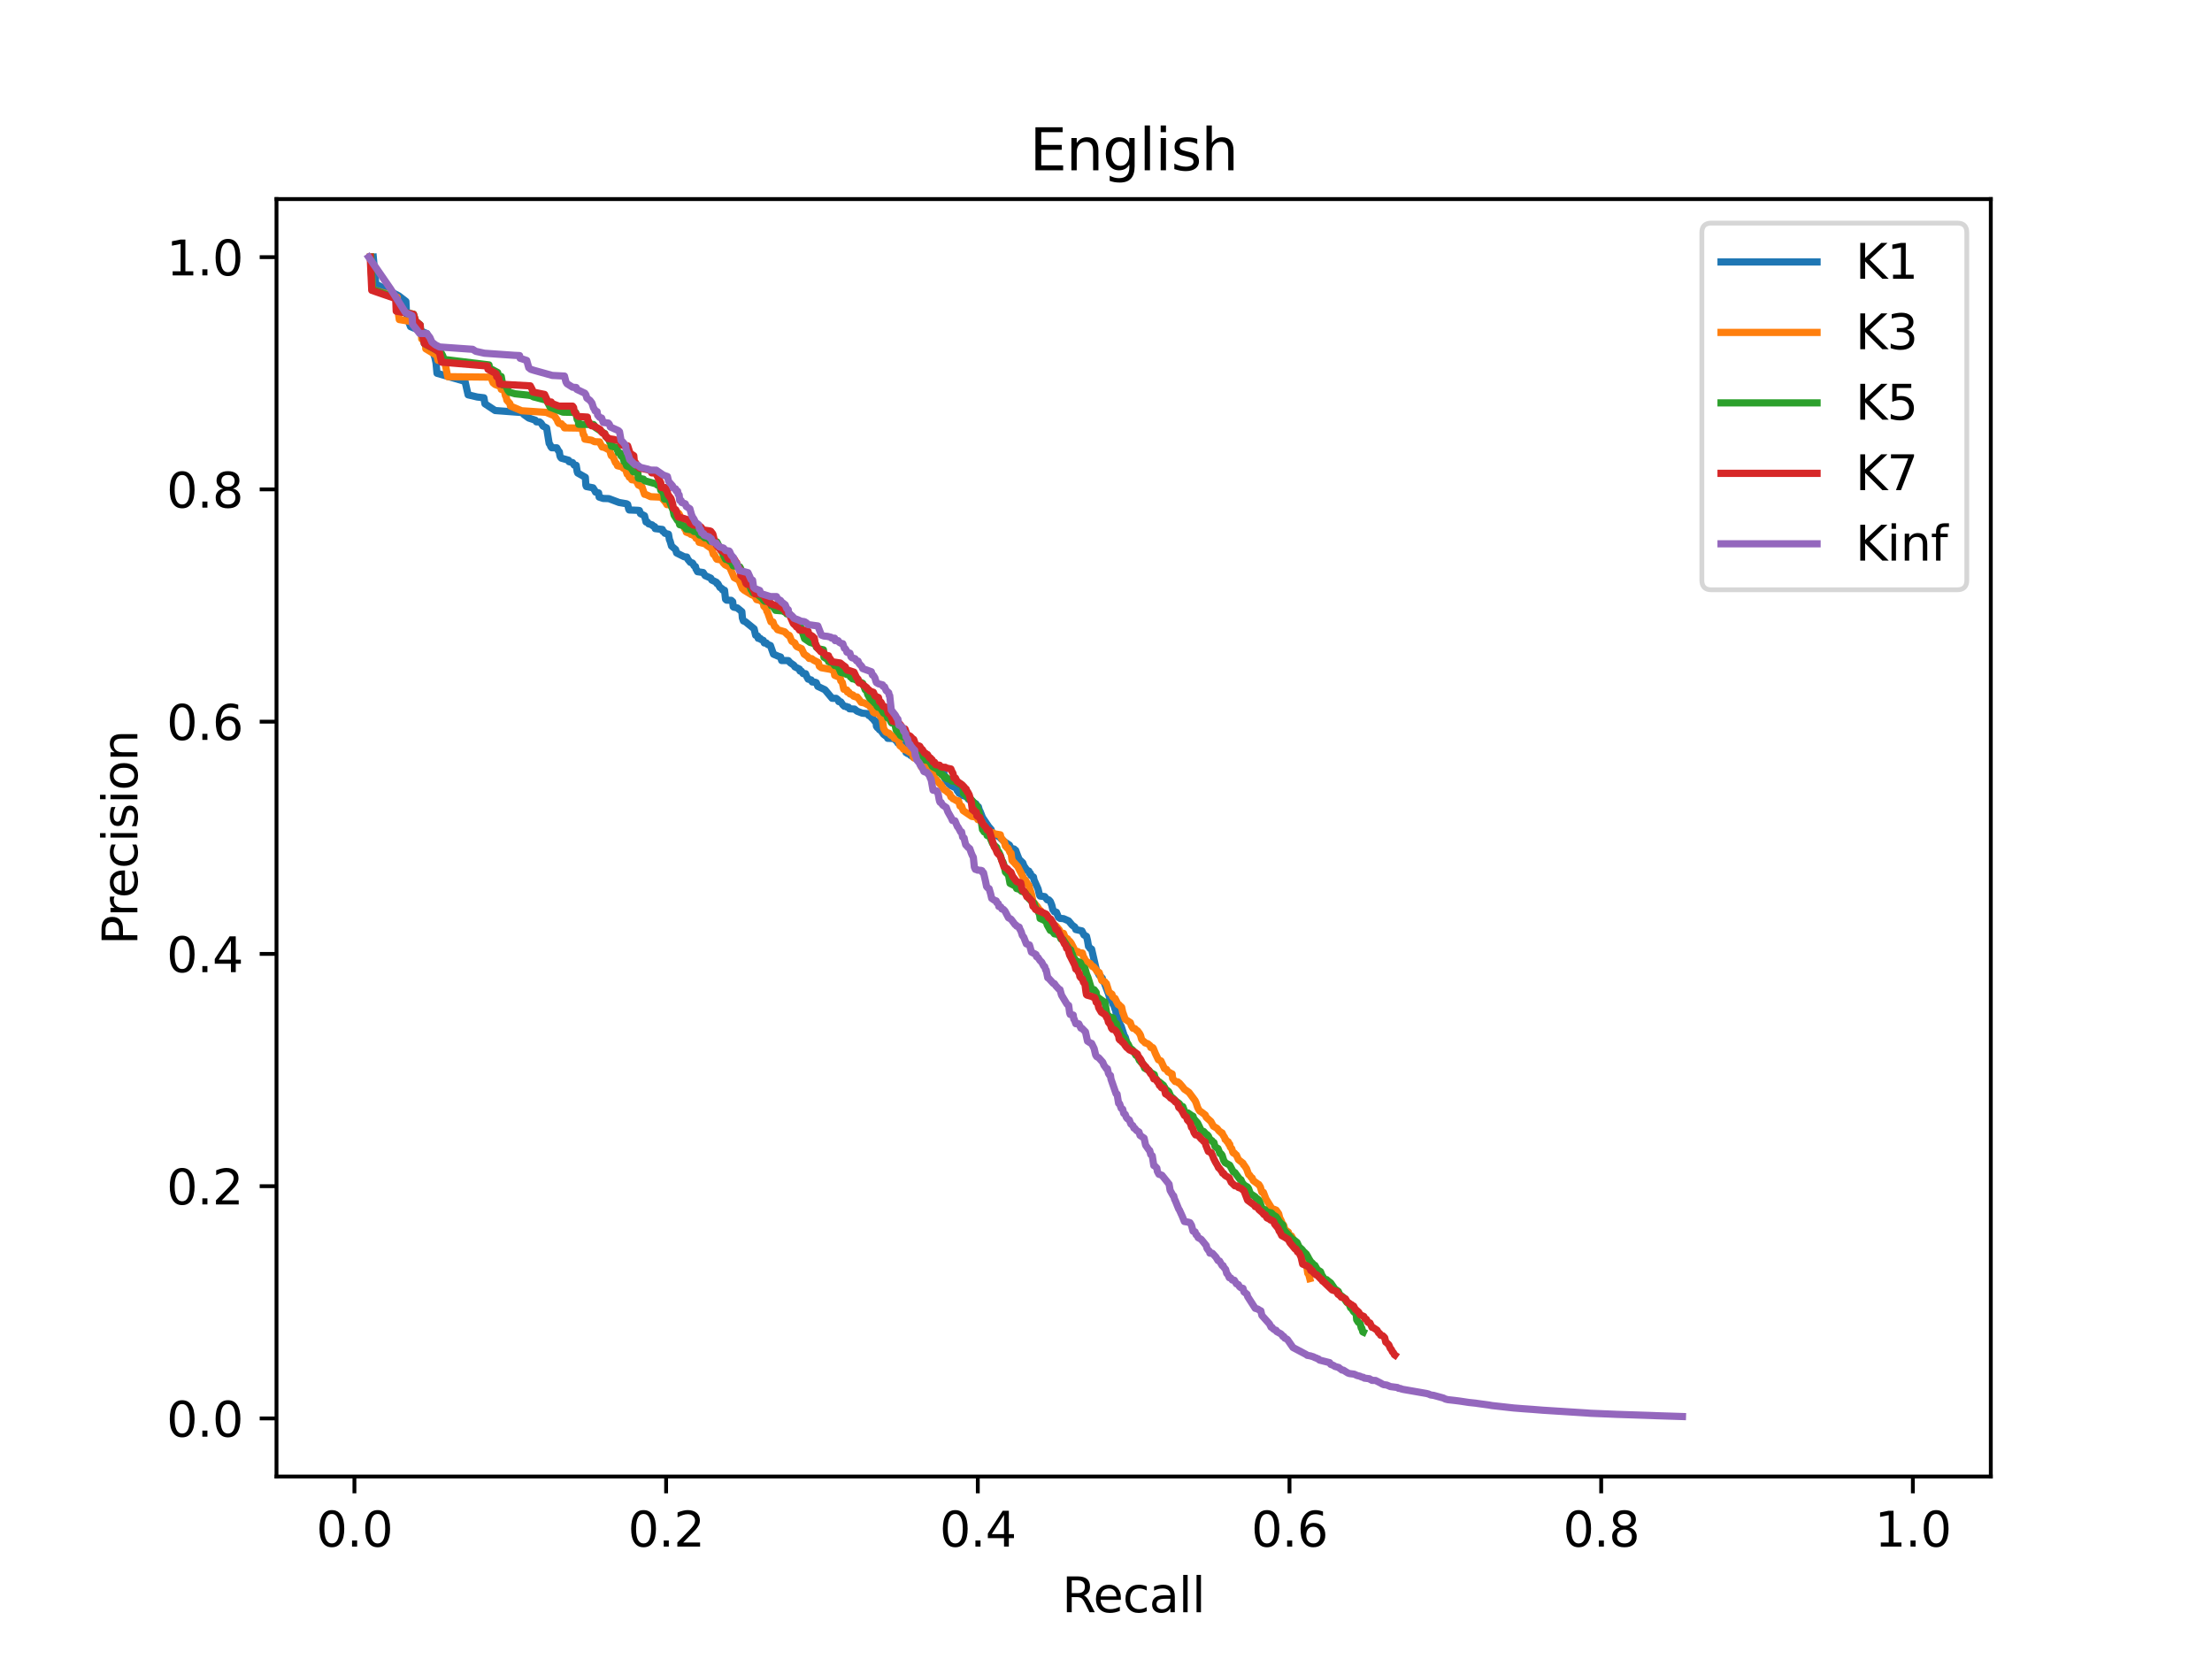 <?xml version="1.0" encoding="utf-8" standalone="no"?>
<!DOCTYPE svg PUBLIC "-//W3C//DTD SVG 1.1//EN"
  "http://www.w3.org/Graphics/SVG/1.1/DTD/svg11.dtd">
<svg xmlns:xlink="http://www.w3.org/1999/xlink" width="460.8pt" height="345.6pt" viewBox="0 0 460.8 345.6" xmlns="http://www.w3.org/2000/svg" version="1.1">
 <defs>
  <style type="text/css">*{stroke-linejoin: round; stroke-linecap: butt}</style>
 </defs>
 <g id="figure_1">
  <g id="patch_1">
   <path d="M 0 345.6 
L 460.8 345.6 
L 460.8 0 
L 0 0 
z
" style="fill: #ffffff"/>
  </g>
  <g id="axes_1">
   <g id="patch_2">
    <path d="M 57.6 307.584 
L 414.72 307.584 
L 414.72 41.472 
L 57.6 41.472 
z
" style="fill: #ffffff"/>
   </g>
   <g id="matplotlib.axis_1">
    <g id="xtick_1">
     <g id="line2d_1">
      <defs>
       <path id="md235a8afda" d="M 0 0 
L 0 3.5 
" style="stroke: #000000; stroke-width: 0.8"/>
      </defs>
      <g>
       <use xlink:href="#md235a8afda" x="73.833" y="307.584" style="stroke: #000000; stroke-width: 0.8"/>
      </g>
     </g>
     <g id="text_1">
      <!-- 0.0 -->
      <g transform="translate(65.881 322.182)scale(0.1 -0.1)">
       <defs>
        <path id="DejaVuSans-30" d="M 2034 4250 
Q 1547 4250 1301 3770 
Q 1056 3291 1056 2328 
Q 1056 1369 1301 889 
Q 1547 409 2034 409 
Q 2525 409 2770 889 
Q 3016 1369 3016 2328 
Q 3016 3291 2770 3770 
Q 2525 4250 2034 4250 
z
M 2034 4750 
Q 2819 4750 3233 4129 
Q 3647 3509 3647 2328 
Q 3647 1150 3233 529 
Q 2819 -91 2034 -91 
Q 1250 -91 836 529 
Q 422 1150 422 2328 
Q 422 3509 836 4129 
Q 1250 4750 2034 4750 
z
" transform="scale(0.016)"/>
        <path id="DejaVuSans-2e" d="M 684 794 
L 1344 794 
L 1344 0 
L 684 0 
L 684 794 
z
" transform="scale(0.016)"/>
       </defs>
       <use xlink:href="#DejaVuSans-30"/>
       <use xlink:href="#DejaVuSans-2e" x="63.623"/>
       <use xlink:href="#DejaVuSans-30" x="95.41"/>
      </g>
     </g>
    </g>
    <g id="xtick_2">
     <g id="line2d_2">
      <g>
       <use xlink:href="#md235a8afda" x="138.764" y="307.584" style="stroke: #000000; stroke-width: 0.8"/>
      </g>
     </g>
     <g id="text_2">
      <!-- 0.2 -->
      <g transform="translate(130.812 322.182)scale(0.1 -0.1)">
       <defs>
        <path id="DejaVuSans-32" d="M 1228 531 
L 3431 531 
L 3431 0 
L 469 0 
L 469 531 
Q 828 903 1448 1529 
Q 2069 2156 2228 2338 
Q 2531 2678 2651 2914 
Q 2772 3150 2772 3378 
Q 2772 3750 2511 3984 
Q 2250 4219 1831 4219 
Q 1534 4219 1204 4116 
Q 875 4013 500 3803 
L 500 4441 
Q 881 4594 1212 4672 
Q 1544 4750 1819 4750 
Q 2544 4750 2975 4387 
Q 3406 4025 3406 3419 
Q 3406 3131 3298 2873 
Q 3191 2616 2906 2266 
Q 2828 2175 2409 1742 
Q 1991 1309 1228 531 
z
" transform="scale(0.016)"/>
       </defs>
       <use xlink:href="#DejaVuSans-30"/>
       <use xlink:href="#DejaVuSans-2e" x="63.623"/>
       <use xlink:href="#DejaVuSans-32" x="95.41"/>
      </g>
     </g>
    </g>
    <g id="xtick_3">
     <g id="line2d_3">
      <g>
       <use xlink:href="#md235a8afda" x="203.695" y="307.584" style="stroke: #000000; stroke-width: 0.8"/>
      </g>
     </g>
     <g id="text_3">
      <!-- 0.4 -->
      <g transform="translate(195.743 322.182)scale(0.1 -0.1)">
       <defs>
        <path id="DejaVuSans-34" d="M 2419 4116 
L 825 1625 
L 2419 1625 
L 2419 4116 
z
M 2253 4666 
L 3047 4666 
L 3047 1625 
L 3713 1625 
L 3713 1100 
L 3047 1100 
L 3047 0 
L 2419 0 
L 2419 1100 
L 313 1100 
L 313 1709 
L 2253 4666 
z
" transform="scale(0.016)"/>
       </defs>
       <use xlink:href="#DejaVuSans-30"/>
       <use xlink:href="#DejaVuSans-2e" x="63.623"/>
       <use xlink:href="#DejaVuSans-34" x="95.41"/>
      </g>
     </g>
    </g>
    <g id="xtick_4">
     <g id="line2d_4">
      <g>
       <use xlink:href="#md235a8afda" x="268.625" y="307.584" style="stroke: #000000; stroke-width: 0.8"/>
      </g>
     </g>
     <g id="text_4">
      <!-- 0.6 -->
      <g transform="translate(260.674 322.182)scale(0.1 -0.1)">
       <defs>
        <path id="DejaVuSans-36" d="M 2113 2584 
Q 1688 2584 1439 2293 
Q 1191 2003 1191 1497 
Q 1191 994 1439 701 
Q 1688 409 2113 409 
Q 2538 409 2786 701 
Q 3034 994 3034 1497 
Q 3034 2003 2786 2293 
Q 2538 2584 2113 2584 
z
M 3366 4563 
L 3366 3988 
Q 3128 4100 2886 4159 
Q 2644 4219 2406 4219 
Q 1781 4219 1451 3797 
Q 1122 3375 1075 2522 
Q 1259 2794 1537 2939 
Q 1816 3084 2150 3084 
Q 2853 3084 3261 2657 
Q 3669 2231 3669 1497 
Q 3669 778 3244 343 
Q 2819 -91 2113 -91 
Q 1303 -91 875 529 
Q 447 1150 447 2328 
Q 447 3434 972 4092 
Q 1497 4750 2381 4750 
Q 2619 4750 2861 4703 
Q 3103 4656 3366 4563 
z
" transform="scale(0.016)"/>
       </defs>
       <use xlink:href="#DejaVuSans-30"/>
       <use xlink:href="#DejaVuSans-2e" x="63.623"/>
       <use xlink:href="#DejaVuSans-36" x="95.41"/>
      </g>
     </g>
    </g>
    <g id="xtick_5">
     <g id="line2d_5">
      <g>
       <use xlink:href="#md235a8afda" x="333.556" y="307.584" style="stroke: #000000; stroke-width: 0.8"/>
      </g>
     </g>
     <g id="text_5">
      <!-- 0.8 -->
      <g transform="translate(325.605 322.182)scale(0.1 -0.1)">
       <defs>
        <path id="DejaVuSans-38" d="M 2034 2216 
Q 1584 2216 1326 1975 
Q 1069 1734 1069 1313 
Q 1069 891 1326 650 
Q 1584 409 2034 409 
Q 2484 409 2743 651 
Q 3003 894 3003 1313 
Q 3003 1734 2745 1975 
Q 2488 2216 2034 2216 
z
M 1403 2484 
Q 997 2584 770 2862 
Q 544 3141 544 3541 
Q 544 4100 942 4425 
Q 1341 4750 2034 4750 
Q 2731 4750 3128 4425 
Q 3525 4100 3525 3541 
Q 3525 3141 3298 2862 
Q 3072 2584 2669 2484 
Q 3125 2378 3379 2068 
Q 3634 1759 3634 1313 
Q 3634 634 3220 271 
Q 2806 -91 2034 -91 
Q 1263 -91 848 271 
Q 434 634 434 1313 
Q 434 1759 690 2068 
Q 947 2378 1403 2484 
z
M 1172 3481 
Q 1172 3119 1398 2916 
Q 1625 2713 2034 2713 
Q 2441 2713 2670 2916 
Q 2900 3119 2900 3481 
Q 2900 3844 2670 4047 
Q 2441 4250 2034 4250 
Q 1625 4250 1398 4047 
Q 1172 3844 1172 3481 
z
" transform="scale(0.016)"/>
       </defs>
       <use xlink:href="#DejaVuSans-30"/>
       <use xlink:href="#DejaVuSans-2e" x="63.623"/>
       <use xlink:href="#DejaVuSans-38" x="95.41"/>
      </g>
     </g>
    </g>
    <g id="xtick_6">
     <g id="line2d_6">
      <g>
       <use xlink:href="#md235a8afda" x="398.487" y="307.584" style="stroke: #000000; stroke-width: 0.8"/>
      </g>
     </g>
     <g id="text_6">
      <!-- 1.0 -->
      <g transform="translate(390.536 322.182)scale(0.1 -0.1)">
       <defs>
        <path id="DejaVuSans-31" d="M 794 531 
L 1825 531 
L 1825 4091 
L 703 3866 
L 703 4441 
L 1819 4666 
L 2450 4666 
L 2450 531 
L 3481 531 
L 3481 0 
L 794 0 
L 794 531 
z
" transform="scale(0.016)"/>
       </defs>
       <use xlink:href="#DejaVuSans-31"/>
       <use xlink:href="#DejaVuSans-2e" x="63.623"/>
       <use xlink:href="#DejaVuSans-30" x="95.41"/>
      </g>
     </g>
    </g>
    <g id="text_7">
     <!-- Recall -->
     <g transform="translate(221.243 335.861)scale(0.1 -0.1)">
      <defs>
       <path id="DejaVuSans-52" d="M 2841 2188 
Q 3044 2119 3236 1894 
Q 3428 1669 3622 1275 
L 4263 0 
L 3584 0 
L 2988 1197 
Q 2756 1666 2539 1819 
Q 2322 1972 1947 1972 
L 1259 1972 
L 1259 0 
L 628 0 
L 628 4666 
L 2053 4666 
Q 2853 4666 3247 4331 
Q 3641 3997 3641 3322 
Q 3641 2881 3436 2590 
Q 3231 2300 2841 2188 
z
M 1259 4147 
L 1259 2491 
L 2053 2491 
Q 2509 2491 2742 2702 
Q 2975 2913 2975 3322 
Q 2975 3731 2742 3939 
Q 2509 4147 2053 4147 
L 1259 4147 
z
" transform="scale(0.016)"/>
       <path id="DejaVuSans-65" d="M 3597 1894 
L 3597 1613 
L 953 1613 
Q 991 1019 1311 708 
Q 1631 397 2203 397 
Q 2534 397 2845 478 
Q 3156 559 3463 722 
L 3463 178 
Q 3153 47 2828 -22 
Q 2503 -91 2169 -91 
Q 1331 -91 842 396 
Q 353 884 353 1716 
Q 353 2575 817 3079 
Q 1281 3584 2069 3584 
Q 2775 3584 3186 3129 
Q 3597 2675 3597 1894 
z
M 3022 2063 
Q 3016 2534 2758 2815 
Q 2500 3097 2075 3097 
Q 1594 3097 1305 2825 
Q 1016 2553 972 2059 
L 3022 2063 
z
" transform="scale(0.016)"/>
       <path id="DejaVuSans-63" d="M 3122 3366 
L 3122 2828 
Q 2878 2963 2633 3030 
Q 2388 3097 2138 3097 
Q 1578 3097 1268 2742 
Q 959 2388 959 1747 
Q 959 1106 1268 751 
Q 1578 397 2138 397 
Q 2388 397 2633 464 
Q 2878 531 3122 666 
L 3122 134 
Q 2881 22 2623 -34 
Q 2366 -91 2075 -91 
Q 1284 -91 818 406 
Q 353 903 353 1747 
Q 353 2603 823 3093 
Q 1294 3584 2113 3584 
Q 2378 3584 2631 3529 
Q 2884 3475 3122 3366 
z
" transform="scale(0.016)"/>
       <path id="DejaVuSans-61" d="M 2194 1759 
Q 1497 1759 1228 1600 
Q 959 1441 959 1056 
Q 959 750 1161 570 
Q 1363 391 1709 391 
Q 2188 391 2477 730 
Q 2766 1069 2766 1631 
L 2766 1759 
L 2194 1759 
z
M 3341 1997 
L 3341 0 
L 2766 0 
L 2766 531 
Q 2569 213 2275 61 
Q 1981 -91 1556 -91 
Q 1019 -91 701 211 
Q 384 513 384 1019 
Q 384 1609 779 1909 
Q 1175 2209 1959 2209 
L 2766 2209 
L 2766 2266 
Q 2766 2663 2505 2880 
Q 2244 3097 1772 3097 
Q 1472 3097 1187 3025 
Q 903 2953 641 2809 
L 641 3341 
Q 956 3463 1253 3523 
Q 1550 3584 1831 3584 
Q 2591 3584 2966 3190 
Q 3341 2797 3341 1997 
z
" transform="scale(0.016)"/>
       <path id="DejaVuSans-6c" d="M 603 4863 
L 1178 4863 
L 1178 0 
L 603 0 
L 603 4863 
z
" transform="scale(0.016)"/>
      </defs>
      <use xlink:href="#DejaVuSans-52"/>
      <use xlink:href="#DejaVuSans-65" x="64.982"/>
      <use xlink:href="#DejaVuSans-63" x="126.506"/>
      <use xlink:href="#DejaVuSans-61" x="181.486"/>
      <use xlink:href="#DejaVuSans-6c" x="242.766"/>
      <use xlink:href="#DejaVuSans-6c" x="270.549"/>
     </g>
    </g>
   </g>
   <g id="matplotlib.axis_2">
    <g id="ytick_1">
     <g id="line2d_7">
      <defs>
       <path id="ma6f8f680c5" d="M 0 0 
L -3.5 0 
" style="stroke: #000000; stroke-width: 0.8"/>
      </defs>
      <g>
       <use xlink:href="#ma6f8f680c5" x="57.6" y="295.488" style="stroke: #000000; stroke-width: 0.8"/>
      </g>
     </g>
     <g id="text_8">
      <!-- 0.0 -->
      <g transform="translate(34.697 299.287)scale(0.1 -0.1)">
       <use xlink:href="#DejaVuSans-30"/>
       <use xlink:href="#DejaVuSans-2e" x="63.623"/>
       <use xlink:href="#DejaVuSans-30" x="95.41"/>
      </g>
     </g>
    </g>
    <g id="ytick_2">
     <g id="line2d_8">
      <g>
       <use xlink:href="#ma6f8f680c5" x="57.6" y="247.104" style="stroke: #000000; stroke-width: 0.8"/>
      </g>
     </g>
     <g id="text_9">
      <!-- 0.2 -->
      <g transform="translate(34.697 250.903)scale(0.1 -0.1)">
       <use xlink:href="#DejaVuSans-30"/>
       <use xlink:href="#DejaVuSans-2e" x="63.623"/>
       <use xlink:href="#DejaVuSans-32" x="95.41"/>
      </g>
     </g>
    </g>
    <g id="ytick_3">
     <g id="line2d_9">
      <g>
       <use xlink:href="#ma6f8f680c5" x="57.6" y="198.72" style="stroke: #000000; stroke-width: 0.8"/>
      </g>
     </g>
     <g id="text_10">
      <!-- 0.4 -->
      <g transform="translate(34.697 202.519)scale(0.1 -0.1)">
       <use xlink:href="#DejaVuSans-30"/>
       <use xlink:href="#DejaVuSans-2e" x="63.623"/>
       <use xlink:href="#DejaVuSans-34" x="95.41"/>
      </g>
     </g>
    </g>
    <g id="ytick_4">
     <g id="line2d_10">
      <g>
       <use xlink:href="#ma6f8f680c5" x="57.6" y="150.336" style="stroke: #000000; stroke-width: 0.8"/>
      </g>
     </g>
     <g id="text_11">
      <!-- 0.6 -->
      <g transform="translate(34.697 154.135)scale(0.1 -0.1)">
       <use xlink:href="#DejaVuSans-30"/>
       <use xlink:href="#DejaVuSans-2e" x="63.623"/>
       <use xlink:href="#DejaVuSans-36" x="95.41"/>
      </g>
     </g>
    </g>
    <g id="ytick_5">
     <g id="line2d_11">
      <g>
       <use xlink:href="#ma6f8f680c5" x="57.6" y="101.952" style="stroke: #000000; stroke-width: 0.8"/>
      </g>
     </g>
     <g id="text_12">
      <!-- 0.8 -->
      <g transform="translate(34.697 105.751)scale(0.1 -0.1)">
       <use xlink:href="#DejaVuSans-30"/>
       <use xlink:href="#DejaVuSans-2e" x="63.623"/>
       <use xlink:href="#DejaVuSans-38" x="95.41"/>
      </g>
     </g>
    </g>
    <g id="ytick_6">
     <g id="line2d_12">
      <g>
       <use xlink:href="#ma6f8f680c5" x="57.6" y="53.568" style="stroke: #000000; stroke-width: 0.8"/>
      </g>
     </g>
     <g id="text_13">
      <!-- 1.0 -->
      <g transform="translate(34.697 57.367)scale(0.1 -0.1)">
       <use xlink:href="#DejaVuSans-31"/>
       <use xlink:href="#DejaVuSans-2e" x="63.623"/>
       <use xlink:href="#DejaVuSans-30" x="95.41"/>
      </g>
     </g>
    </g>
    <g id="text_14">
     <!-- Precision -->
     <g transform="translate(28.617 196.835)rotate(-90)scale(0.1 -0.1)">
      <defs>
       <path id="DejaVuSans-50" d="M 1259 4147 
L 1259 2394 
L 2053 2394 
Q 2494 2394 2734 2622 
Q 2975 2850 2975 3272 
Q 2975 3691 2734 3919 
Q 2494 4147 2053 4147 
L 1259 4147 
z
M 628 4666 
L 2053 4666 
Q 2838 4666 3239 4311 
Q 3641 3956 3641 3272 
Q 3641 2581 3239 2228 
Q 2838 1875 2053 1875 
L 1259 1875 
L 1259 0 
L 628 0 
L 628 4666 
z
" transform="scale(0.016)"/>
       <path id="DejaVuSans-72" d="M 2631 2963 
Q 2534 3019 2420 3045 
Q 2306 3072 2169 3072 
Q 1681 3072 1420 2755 
Q 1159 2438 1159 1844 
L 1159 0 
L 581 0 
L 581 3500 
L 1159 3500 
L 1159 2956 
Q 1341 3275 1631 3429 
Q 1922 3584 2338 3584 
Q 2397 3584 2469 3576 
Q 2541 3569 2628 3553 
L 2631 2963 
z
" transform="scale(0.016)"/>
       <path id="DejaVuSans-69" d="M 603 3500 
L 1178 3500 
L 1178 0 
L 603 0 
L 603 3500 
z
M 603 4863 
L 1178 4863 
L 1178 4134 
L 603 4134 
L 603 4863 
z
" transform="scale(0.016)"/>
       <path id="DejaVuSans-73" d="M 2834 3397 
L 2834 2853 
Q 2591 2978 2328 3040 
Q 2066 3103 1784 3103 
Q 1356 3103 1142 2972 
Q 928 2841 928 2578 
Q 928 2378 1081 2264 
Q 1234 2150 1697 2047 
L 1894 2003 
Q 2506 1872 2764 1633 
Q 3022 1394 3022 966 
Q 3022 478 2636 193 
Q 2250 -91 1575 -91 
Q 1294 -91 989 -36 
Q 684 19 347 128 
L 347 722 
Q 666 556 975 473 
Q 1284 391 1588 391 
Q 1994 391 2212 530 
Q 2431 669 2431 922 
Q 2431 1156 2273 1281 
Q 2116 1406 1581 1522 
L 1381 1569 
Q 847 1681 609 1914 
Q 372 2147 372 2553 
Q 372 3047 722 3315 
Q 1072 3584 1716 3584 
Q 2034 3584 2315 3537 
Q 2597 3491 2834 3397 
z
" transform="scale(0.016)"/>
       <path id="DejaVuSans-6f" d="M 1959 3097 
Q 1497 3097 1228 2736 
Q 959 2375 959 1747 
Q 959 1119 1226 758 
Q 1494 397 1959 397 
Q 2419 397 2687 759 
Q 2956 1122 2956 1747 
Q 2956 2369 2687 2733 
Q 2419 3097 1959 3097 
z
M 1959 3584 
Q 2709 3584 3137 3096 
Q 3566 2609 3566 1747 
Q 3566 888 3137 398 
Q 2709 -91 1959 -91 
Q 1206 -91 779 398 
Q 353 888 353 1747 
Q 353 2609 779 3096 
Q 1206 3584 1959 3584 
z
" transform="scale(0.016)"/>
       <path id="DejaVuSans-6e" d="M 3513 2113 
L 3513 0 
L 2938 0 
L 2938 2094 
Q 2938 2591 2744 2837 
Q 2550 3084 2163 3084 
Q 1697 3084 1428 2787 
Q 1159 2491 1159 1978 
L 1159 0 
L 581 0 
L 581 3500 
L 1159 3500 
L 1159 2956 
Q 1366 3272 1645 3428 
Q 1925 3584 2291 3584 
Q 2894 3584 3203 3211 
Q 3513 2838 3513 2113 
z
" transform="scale(0.016)"/>
      </defs>
      <use xlink:href="#DejaVuSans-50"/>
      <use xlink:href="#DejaVuSans-72" x="58.553"/>
      <use xlink:href="#DejaVuSans-65" x="97.416"/>
      <use xlink:href="#DejaVuSans-63" x="158.939"/>
      <use xlink:href="#DejaVuSans-69" x="213.92"/>
      <use xlink:href="#DejaVuSans-73" x="241.703"/>
      <use xlink:href="#DejaVuSans-69" x="293.803"/>
      <use xlink:href="#DejaVuSans-6f" x="321.586"/>
      <use xlink:href="#DejaVuSans-6e" x="382.768"/>
     </g>
    </g>
   </g>
   <g id="line2d_13">
    <path d="M 234.514 216.399 
L 234.408 216.039 
L 234.195 215.746 
L 233.558 213.78 
L 233.239 213.241 
L 233.133 211.991 
L 232.815 211.927 
L 232.602 211.652 
L 232.39 210.383 
L 232.284 210.239 
L 231.965 209.229 
L 231.859 209.204 
L 231.54 208.291 
L 231.222 208.085 
L 230.903 206.989 
L 230.053 204.753 
L 229.841 204.435 
L 229.735 204.287 
L 229.629 203.76 
L 228.991 203.156 
L 228.354 201.873 
L 227.398 197.719 
L 227.08 197.594 
L 226.867 197.206 
L 226.761 197.163 
L 226.549 195.923 
L 226.336 195.055 
L 225.805 194.764 
L 225.381 193.923 
L 224.106 193.638 
L 223.894 193.112 
L 223.363 192.736 
L 222.619 191.84 
L 221.557 191.37 
L 220.814 191.313 
L 220.495 191.084 
L 220.071 190.036 
L 219.646 189.941 
L 219.433 189.59 
L 219.327 189.498 
L 219.115 188.593 
L 218.796 187.784 
L 218.478 187.457 
L 218.159 187.447 
L 217.628 186.773 
L 216.672 186.664 
L 216.566 186.527 
L 216.247 185.18 
L 215.398 183.282 
L 215.292 182.699 
L 214.761 182.37 
L 214.654 181.935 
L 214.442 181.906 
L 214.336 181.466 
L 213.911 181.282 
L 213.486 180.642 
L 213.38 180.604 
L 213.061 179.737 
L 212.318 179.038 
L 211.999 178.267 
L 211.575 177.129 
L 211.362 177.043 
L 211.256 176.866 
L 210.619 176.741 
L 210.3 176.061 
L 209.344 175.422 
L 208.389 174.576 
L 208.176 174.192 
L 207.858 174.192 
L 207.22 173.753 
L 206.689 173.651 
L 206.477 172.809 
L 205.946 172.199 
L 204.672 170.311 
L 204.141 168.96 
L 204.034 168.847 
L 203.822 168.074 
L 203.61 168.008 
L 203.291 167.437 
L 202.654 167.176 
L 202.548 166.888 
L 201.804 166.557 
L 201.698 166.435 
L 201.486 165.961 
L 201.061 165.873 
L 200.636 165.725 
L 200.53 165.717 
L 200.424 165.534 
L 199.786 165.249 
L 199.68 164.944 
L 199.468 164.807 
L 199.255 164.309 
L 199.043 164.109 
L 198.087 163.655 
L 197.769 163.377 
L 197.662 163.305 
L 197.45 162.848 
L 197.131 162.815 
L 196.813 162.086 
L 196.6 160.842 
L 196.388 160.621 
L 196.069 160.58 
L 195.538 159.984 
L 195.22 159.942 
L 194.901 159.564 
L 194.689 159.401 
L 193.308 159.272 
L 192.99 158.745 
L 192.565 158.543 
L 191.821 158.499 
L 191.609 158.045 
L 191.29 157.994 
L 191.078 157.818 
L 190.228 157.751 
L 190.016 157.5 
L 189.697 157.375 
L 189.379 157.03 
L 189.06 156.974 
L 188.848 156.791 
L 188.742 156.772 
L 188.529 155.695 
L 188.104 155.161 
L 187.361 154.938 
L 187.149 154.818 
L 187.042 154.797 
L 186.83 154.368 
L 186.724 154.346 
L 186.193 153.844 
L 184.918 153.804 
L 184.812 153.542 
L 184.069 152.972 
L 183.644 152.384 
L 183.432 152.087 
L 183.219 152.035 
L 183.007 151.734 
L 182.794 151.598 
L 182.582 151.294 
L 182.476 150.251 
L 182.157 150.165 
L 182.051 149.965 
L 181.52 149.472 
L 181.308 149.15 
L 180.989 149.059 
L 180.883 148.676 
L 179.608 148.566 
L 178.546 148.154 
L 178.015 147.715 
L 176.953 147.656 
L 176.741 147.308 
L 176.422 147.299 
L 176.316 147.17 
L 175.891 147.125 
L 175.573 146.829 
L 175.148 146.205 
L 174.723 146.155 
L 174.617 145.826 
L 174.192 145.479 
L 173.342 145.469 
L 171.856 143.692 
L 170.369 142.988 
L 170.05 142.216 
L 169.838 142.125 
L 169.201 142.067 
L 168.988 141.648 
L 168.351 141.476 
L 168.032 140.889 
L 167.82 140.344 
L 167.289 140.321 
L 166.97 139.829 
L 166.652 139.79 
L 166.546 139.393 
L 165.59 138.92 
L 165.377 138.577 
L 164.634 138.074 
L 164.209 137.609 
L 162.829 137.599 
L 162.616 136.864 
L 162.085 136.692 
L 161.129 136.274 
L 160.492 134.471 
L 159.961 134.274 
L 159.855 134.208 
L 159.643 133.941 
L 159.218 133.94 
L 159.005 133.4 
L 158.474 133.19 
L 158.368 132.983 
L 157.943 132.977 
L 157.837 132.491 
L 157.412 132.342 
L 157.094 130.991 
L 155.288 129.52 
L 154.864 129.345 
L 154.651 128.73 
L 154.545 127.427 
L 153.589 126.639 
L 152.846 126.485 
L 152.74 126.394 
L 152.633 125.341 
L 152.315 125.06 
L 151.359 125.023 
L 151.147 124.831 
L 150.934 122.96 
L 150.509 122.893 
L 150.403 122.619 
L 149.978 122.378 
L 149.554 121.608 
L 149.341 121.57 
L 149.235 121.286 
L 148.279 120.837 
L 148.067 120.434 
L 146.899 119.917 
L 146.474 119.265 
L 145.306 119.093 
L 145.093 118.66 
L 144.987 118.538 
L 144.881 118.027 
L 144.562 117.849 
L 144.35 117.401 
L 144.244 117.274 
L 143.819 117.16 
L 143.288 116.511 
L 143.075 116.043 
L 142.544 115.99 
L 140.951 115.189 
L 140.739 114.479 
L 139.889 113.756 
L 139.571 112.645 
L 139.465 112.493 
L 139.252 111.282 
L 138.509 111.096 
L 138.296 110.777 
L 138.084 110.688 
L 137.978 110.292 
L 136.491 110.121 
L 136.385 109.711 
L 135.96 109.518 
L 135.854 109.347 
L 135.11 109.122 
L 134.898 108.771 
L 134.579 108.743 
L 134.261 107.438 
L 133.411 106.992 
L 133.199 106.351 
L 132.88 106.307 
L 131.075 106.236 
L 130.969 106.037 
L 130.756 105.078 
L 130.544 104.949 
L 128.951 104.673 
L 126.827 103.872 
L 125.659 103.837 
L 124.809 103.551 
L 124.703 102.677 
L 124.066 102.523 
L 123.959 102.279 
L 123.535 101.621 
L 122.154 101.355 
L 122.048 101.096 
L 121.941 99.442 
L 120.348 98.535 
L 120.242 98.251 
L 120.03 96.931 
L 119.605 96.883 
L 119.286 96.369 
L 118.543 96.176 
L 118.437 95.868 
L 116.95 95.448 
L 116.738 95.21 
L 116.631 94.884 
L 116.525 94.138 
L 116.313 93.888 
L 115.994 93.294 
L 114.932 93.278 
L 114.72 93.011 
L 114.614 92.656 
L 114.401 92.382 
L 113.87 89.144 
L 113.127 88.767 
L 112.702 88.128 
L 112.383 87.883 
L 111.746 87.879 
L 111.534 87.542 
L 110.153 87.083 
L 109.091 86.328 
L 108.879 85.951 
L 103.144 85.52 
L 101.02 84.118 
L 100.808 82.866 
L 99.427 82.704 
L 97.515 82.254 
L 96.878 79.452 
L 91.037 77.76 
L 90.825 75.561 
L 90.612 74.544 
L 89.975 72.628 
L 89.763 71.488 
L 89.232 70.626 
L 88.913 69.484 
L 85.515 68.042 
L 84.984 66.645 
L 84.665 64.873 
L 84.559 62.784 
L 83.072 61.632 
L 78.293 59.194 
L 77.762 53.568 
L 77.762 53.568 
" clip-path="url(#pf12640aa92)" style="fill: none; stroke: #1f77b4; stroke-width: 1.5; stroke-linecap: square"/>
   </g>
   <g id="line2d_14">
    <path d="M 272.852 266.363 
L 272.64 265.538 
L 272.427 265.256 
L 272.215 263.702 
L 272.109 263.701 
L 271.896 262.439 
L 271.578 261.819 
L 271.153 260.478 
L 270.941 260.156 
L 270.622 259.896 
L 270.303 259.497 
L 269.879 258.72 
L 269.56 258.457 
L 269.029 257.477 
L 268.604 257.279 
L 268.498 257.185 
L 268.392 256.679 
L 267.648 256.131 
L 267.436 255.289 
L 267.224 254.979 
L 267.117 254.904 
L 266.905 254.311 
L 266.586 253.706 
L 266.374 252.839 
L 265.843 252.087 
L 265.418 251.915 
L 264.993 251.829 
L 263.719 249.759 
L 263.188 248.388 
L 262.869 248.344 
L 262.551 247.261 
L 262.232 246.747 
L 262.126 246.73 
L 261.914 246.551 
L 261.701 246.394 
L 261.064 245.929 
L 260.852 245.386 
L 260.639 245.271 
L 260.321 244.795 
L 260.108 244.67 
L 259.683 243.472 
L 259.152 242.686 
L 259.046 242.644 
L 258.94 242.321 
L 257.984 241.576 
L 257.559 240.607 
L 257.453 240.567 
L 257.135 240.197 
L 256.922 240.188 
L 256.816 240.044 
L 256.604 239.294 
L 256.285 238.957 
L 256.179 238.368 
L 255.966 238.34 
L 255.86 237.858 
L 255.648 237.853 
L 255.435 237.484 
L 255.223 237.389 
L 255.117 236.962 
L 254.798 236.488 
L 254.586 236.004 
L 254.373 235.988 
L 254.267 235.798 
L 254.055 235.704 
L 253.842 235.46 
L 253.524 235.053 
L 252.78 234.611 
L 252.249 233.618 
L 251.294 232.765 
L 251.081 232.271 
L 250.232 231.625 
L 249.913 231.445 
L 249.701 231.111 
L 249.488 230.689 
L 249.17 229.742 
L 248.957 229.276 
L 247.683 227.56 
L 247.258 227.257 
L 246.727 226.898 
L 246.408 226.471 
L 245.665 225.603 
L 245.453 225.577 
L 245.346 225.357 
L 244.815 225.309 
L 244.284 224.672 
L 244.178 223.709 
L 243.86 223.63 
L 243.753 223.475 
L 243.329 223.319 
L 243.01 222.775 
L 242.585 222.614 
L 241.842 221 
L 241.311 220.77 
L 240.674 219.431 
L 240.249 218.375 
L 240.143 218.235 
L 239.718 218.212 
L 239.612 217.849 
L 239.081 217.407 
L 238.55 217.252 
L 238.337 216.993 
L 238.019 216.766 
L 237.806 216.469 
L 237.594 215.693 
L 237.381 215.282 
L 236.957 214.725 
L 236.85 214.725 
L 236.426 214.282 
L 236.001 214.209 
L 235.682 213.667 
L 235.47 213.024 
L 234.408 212.337 
L 233.983 211.118 
L 233.877 210.861 
L 233.664 209.84 
L 233.452 209.631 
L 233.346 209.586 
L 233.133 209.314 
L 232.921 209.265 
L 232.284 207.986 
L 231.965 207.801 
L 231.753 207.576 
L 231.646 207.117 
L 231.115 206.76 
L 231.009 206.622 
L 230.478 204.899 
L 230.372 204.891 
L 230.16 204.529 
L 229.522 204.247 
L 228.991 202.598 
L 228.779 202.506 
L 228.567 202.412 
L 228.354 202.047 
L 227.823 201.394 
L 227.611 201.372 
L 227.08 200.704 
L 226.867 200.681 
L 226.443 200.323 
L 226.124 200.208 
L 225.912 199.604 
L 225.699 199.339 
L 225.487 198.53 
L 224.637 198.447 
L 224.531 198.213 
L 224 198.142 
L 223.15 196.495 
L 222.832 196.07 
L 222.619 195.978 
L 222.407 195.592 
L 221.876 195.269 
L 221.557 194.434 
L 220.92 194.384 
L 220.708 193.762 
L 219.964 192.873 
L 219.009 192.433 
L 218.902 192.089 
L 218.265 191.993 
L 217.947 191.699 
L 217.522 191.545 
L 217.309 190.868 
L 217.203 190.845 
L 216.885 190.302 
L 216.778 189.697 
L 216.566 189.579 
L 216.035 188.791 
L 215.398 188.066 
L 215.185 187.833 
L 214.867 186.25 
L 214.654 185.555 
L 214.548 185.335 
L 214.336 184.433 
L 214.23 184.401 
L 213.592 183.308 
L 213.38 183.202 
L 212.212 180.904 
L 211.999 180.494 
L 211.575 180.046 
L 211.362 179.799 
L 210.831 179.258 
L 210.619 177.728 
L 210.406 177.599 
L 209.982 176.66 
L 209.769 176.618 
L 209.557 176.3 
L 209.451 176.255 
L 209.238 175.376 
L 209.132 175.33 
L 208.495 174.433 
L 208.389 173.904 
L 206.902 173.653 
L 206.796 173.456 
L 205.946 173.35 
L 205.309 172.693 
L 204.247 170.77 
L 203.716 170.754 
L 203.61 170.382 
L 202.972 170.147 
L 202.441 170.075 
L 200.636 168.854 
L 200.317 167.942 
L 199.999 167.924 
L 199.68 166.819 
L 199.255 166.791 
L 198.724 166.464 
L 198.512 166.391 
L 198.3 166.081 
L 198.087 166.007 
L 197.875 165.395 
L 197.344 164.99 
L 197.131 164.73 
L 196.919 164.65 
L 196.6 164.439 
L 195.963 163.385 
L 195.857 163.375 
L 195.645 163.165 
L 195.007 162.333 
L 194.795 162.309 
L 194.264 160.877 
L 193.945 160.77 
L 193.627 160.262 
L 192.99 159.771 
L 191.928 159.759 
L 191.503 158.449 
L 191.29 158.417 
L 191.078 158.101 
L 190.547 157.945 
L 190.441 157.928 
L 190.228 157.679 
L 190.122 156.868 
L 189.591 156.775 
L 188.848 156.275 
L 188.211 156.083 
L 187.998 155.744 
L 187.467 155.339 
L 187.149 154.125 
L 186.299 153.788 
L 186.193 153.451 
L 185.556 153.15 
L 185.237 152.758 
L 184.6 152.529 
L 184.494 152.423 
L 184.069 151.748 
L 183.75 149.49 
L 183.538 149.431 
L 183.113 148.796 
L 183.007 148.679 
L 182.263 148.551 
L 181.945 148.371 
L 181.732 147.777 
L 181.52 147.356 
L 181.308 147.29 
L 181.201 147.077 
L 180.989 146.92 
L 180.033 146.431 
L 179.396 146.314 
L 179.077 145.836 
L 178.546 145.184 
L 178.228 145.167 
L 177.803 145.018 
L 177.697 144.789 
L 177.059 144.56 
L 176.847 144.191 
L 176.528 144.171 
L 176.422 143.738 
L 175.785 143.596 
L 175.466 142.165 
L 175.148 141.832 
L 175.042 141.171 
L 173.873 140.672 
L 173.767 139.779 
L 173.024 139.443 
L 171.112 139.102 
L 170.687 138.79 
L 170.475 138.015 
L 169.519 137.539 
L 169.094 137.208 
L 168.563 137.166 
L 168.245 136.767 
L 167.501 136.254 
L 167.289 135.781 
L 166.97 135.122 
L 166.015 134.702 
L 165.802 134.456 
L 165.59 133.959 
L 164.953 133.579 
L 164.846 133.388 
L 164.528 132.554 
L 164.422 132.359 
L 164.209 132.355 
L 163.784 131.955 
L 163.466 131.619 
L 161.979 131.172 
L 161.66 130.687 
L 161.342 130.47 
L 161.023 129.56 
L 160.598 129.536 
L 159.855 127.43 
L 159.749 127.349 
L 159.643 126.833 
L 159.112 126.27 
L 159.005 125.444 
L 158.793 125.421 
L 158.368 125.074 
L 157.625 124.912 
L 157.306 124.337 
L 156.881 123.973 
L 156.669 123.945 
L 154.97 122.914 
L 154.864 122.656 
L 154.651 122.623 
L 153.908 120.768 
L 153.695 120.729 
L 152.952 120.337 
L 151.996 118.144 
L 151.04 117.656 
L 150.616 117.192 
L 150.509 116.893 
L 150.297 116.656 
L 149.341 116.502 
L 149.235 116.381 
L 148.81 115.514 
L 148.598 115.455 
L 148.279 114.306 
L 147.217 113.587 
L 147.005 113.321 
L 145.624 112.968 
L 145.518 112.421 
L 144.987 112.132 
L 144.881 111.783 
L 144.35 111.485 
L 144.244 111.34 
L 143.925 111.327 
L 143.819 111.181 
L 142.969 110.857 
L 142.863 110.272 
L 142.651 110.188 
L 141.695 107.883 
L 141.589 107.262 
L 141.376 106.933 
L 141.058 106.898 
L 139.889 105.495 
L 139.677 105.145 
L 138.934 105.12 
L 138.615 104.581 
L 137.765 103.609 
L 137.447 103.554 
L 135.535 103.472 
L 134.579 103.029 
L 134.261 102.967 
L 133.73 101.401 
L 132.986 101.044 
L 132.562 100.186 
L 132.349 100.037 
L 131.606 99.939 
L 131.393 99.493 
L 131.075 99.405 
L 130.969 98.882 
L 130.65 98.79 
L 130.331 97.79 
L 129.8 97.519 
L 129.694 97.279 
L 128.632 97.029 
L 128.42 96.533 
L 128.207 96.351 
L 127.676 95.074 
L 127.358 94.949 
L 127.252 94.686 
L 127.039 93.821 
L 125.871 93.2 
L 125.446 93.125 
L 125.021 92.343 
L 124.915 92.055 
L 123.853 92.016 
L 123.216 91.697 
L 121.835 91.481 
L 121.729 90.786 
L 121.517 90.541 
L 121.304 89.51 
L 121.198 89.185 
L 117.587 89.13 
L 117.481 88.775 
L 117.162 88.563 
L 116.95 88.274 
L 116.419 88.202 
L 116.207 87.905 
L 116.1 87.531 
L 115.463 86.606 
L 113.764 85.898 
L 108.666 85.568 
L 106.33 84.583 
L 106.224 84.068 
L 105.587 83.365 
L 105.48 82.827 
L 105.268 82.368 
L 105.056 81.258 
L 104.418 81.11 
L 104.312 80.531 
L 103.144 80.101 
L 102.719 79.743 
L 102.507 79.202 
L 102.401 78.566 
L 93.267 78.472 
L 92.736 75.785 
L 92.312 75.1 
L 91.25 75.072 
L 91.037 74.07 
L 88.701 72.667 
L 88.595 71.309 
L 87.851 70.605 
L 87.745 69.12 
L 86.789 68.455 
L 86.364 67.116 
L 83.178 66.574 
L 82.86 64.441 
L 82.754 61.91 
L 77.55 60.288 
L 77.231 53.568 
L 77.231 53.568 
" clip-path="url(#pf12640aa92)" style="fill: none; stroke: #ff7f0e; stroke-width: 1.5; stroke-linecap: square"/>
   </g>
   <g id="line2d_15">
    <path d="M 284.003 277.507 
L 283.897 277.458 
L 283.685 276.662 
L 283.578 276.66 
L 283.366 275.787 
L 283.154 275.571 
L 282.941 275.438 
L 282.623 274.918 
L 282.516 273.72 
L 282.304 273.538 
L 282.092 273.264 
L 281.985 273.251 
L 281.561 272.553 
L 281.348 272.433 
L 281.03 271.641 
L 280.605 271.33 
L 280.392 271.062 
L 280.18 270.696 
L 279.861 270.285 
L 279.224 269.776 
L 279.118 269.754 
L 278.799 269.018 
L 278.268 268.647 
L 278.162 268.645 
L 277.206 267.248 
L 276.463 266.682 
L 276.357 266.567 
L 275.826 266.487 
L 275.613 265.982 
L 275.507 265.963 
L 275.295 265.426 
L 275.082 264.899 
L 274.551 264.58 
L 274.445 264.51 
L 273.914 263.593 
L 273.702 263.558 
L 273.383 263.128 
L 273.065 262.866 
L 272.64 262.181 
L 272.427 261.758 
L 272.109 261.214 
L 272.003 261.162 
L 271.79 260.909 
L 271.684 260.896 
L 271.259 260.328 
L 270.622 259.749 
L 270.197 258.826 
L 269.772 258.484 
L 269.135 258.058 
L 267.436 256.199 
L 267.224 255.168 
L 266.693 254.715 
L 266.374 254.301 
L 266.055 253.75 
L 265.949 253.721 
L 265.843 253.468 
L 265.206 253.069 
L 264.887 252.703 
L 264.781 252.65 
L 263.931 252.49 
L 263.613 252.127 
L 263.507 251.985 
L 262.976 251.896 
L 262.445 250.456 
L 262.232 249.997 
L 261.914 249.705 
L 261.701 249.688 
L 261.489 249.32 
L 260.533 248.685 
L 260.321 248.255 
L 260.108 247.622 
L 259.896 247.302 
L 259.152 246.853 
L 258.94 246.559 
L 258.834 246.536 
L 258.515 245.754 
L 258.303 245.67 
L 258.09 245.407 
L 257.241 244.25 
L 256.922 244.118 
L 256.179 242.735 
L 255.223 242.206 
L 255.011 241.854 
L 254.904 241.689 
L 254.586 240.654 
L 254.373 240.366 
L 254.161 240.328 
L 253.736 239.265 
L 253.418 239.078 
L 253.099 238.811 
L 252.887 238.016 
L 252.674 237.922 
L 252.462 237.614 
L 252.356 237.608 
L 251.931 237.164 
L 251.718 236.633 
L 251.612 236.617 
L 251.506 236.394 
L 251.187 236.206 
L 250.763 235.717 
L 250.232 235.514 
L 249.488 233.948 
L 248.851 233.223 
L 248.639 232.927 
L 248.532 232.53 
L 248.214 232.375 
L 247.895 232.138 
L 247.47 231.845 
L 247.152 231.829 
L 246.833 231.678 
L 246.408 230.531 
L 245.984 230.357 
L 245.665 229.9 
L 245.028 229.435 
L 244.815 229.271 
L 244.709 229.188 
L 244.391 228.812 
L 244.072 228.546 
L 243.86 228.328 
L 243.541 227.582 
L 243.435 227.373 
L 242.798 226.879 
L 242.585 226.461 
L 242.479 226.38 
L 242.373 226.099 
L 241.417 225.326 
L 241.311 225.319 
L 240.886 224.821 
L 240.78 224.787 
L 240.567 224.282 
L 240.461 223.857 
L 239.718 223.442 
L 239.399 223.042 
L 238.443 222.507 
L 238.337 222.255 
L 238.125 221.628 
L 237.912 221.416 
L 237.7 221.292 
L 237.488 220.958 
L 237.381 220.932 
L 236.957 220.023 
L 236.638 219.848 
L 236.001 218.799 
L 235.363 218.267 
L 235.045 217.585 
L 234.301 216.572 
L 233.558 215.732 
L 233.239 215.045 
L 232.921 214.488 
L 232.815 214.451 
L 232.602 213.309 
L 232.496 213.196 
L 232.177 213.061 
L 231.859 212.044 
L 231.222 211.877 
L 230.903 211.576 
L 230.691 211.552 
L 230.584 211.253 
L 230.16 208.739 
L 229.947 208.708 
L 229.735 208.529 
L 228.46 207.605 
L 228.354 206.735 
L 227.929 206.168 
L 227.398 206.09 
L 226.655 203.659 
L 226.336 202.873 
L 226.018 201.742 
L 225.593 201.393 
L 225.381 201.243 
L 225.062 200.534 
L 224.212 200.174 
L 223.681 199.523 
L 223.575 199.429 
L 223.363 198.72 
L 223.257 198.624 
L 223.044 197.872 
L 222.832 197.871 
L 221.451 195.735 
L 221.026 195.607 
L 220.602 194.694 
L 219.646 194.529 
L 219.221 193.959 
L 218.796 193.819 
L 218.159 192.683 
L 217.947 191.961 
L 217.84 191.939 
L 217.416 191.654 
L 216.672 191.332 
L 216.566 190.536 
L 216.141 189.653 
L 215.716 189.101 
L 215.398 188.102 
L 215.185 188.085 
L 214.867 187.716 
L 214.654 187.516 
L 214.548 187.233 
L 214.336 187.213 
L 214.123 186.678 
L 214.017 186.649 
L 213.38 185.798 
L 212.849 185.685 
L 212.318 185.225 
L 211.787 185.107 
L 211.575 184.615 
L 210.406 184.019 
L 210.088 182.292 
L 209.451 181.659 
L 209.132 180.185 
L 208.92 179.541 
L 208.707 179.286 
L 208.389 178.185 
L 208.07 177.469 
L 207.858 177.382 
L 207.645 176.557 
L 206.796 175.771 
L 206.265 174.528 
L 206.052 174.187 
L 205.627 174.039 
L 205.521 173.445 
L 204.99 173.291 
L 204.884 172.989 
L 204.672 172.836 
L 204.459 171.401 
L 203.822 168.783 
L 203.716 168.724 
L 203.503 167.892 
L 203.291 167.77 
L 203.079 167.481 
L 202.866 167.189 
L 202.017 166.228 
L 201.592 166.199 
L 201.273 165.598 
L 201.167 165.59 
L 200.955 165.457 
L 200.742 165.324 
L 200.636 164.191 
L 200.211 163.37 
L 199.786 163.329 
L 199.468 163.115 
L 199.255 162.848 
L 198.3 162.687 
L 197.981 162.404 
L 197.238 162.197 
L 197.131 161.932 
L 196.6 161.808 
L 196.388 161.398 
L 196.176 161.373 
L 196.069 161.166 
L 195.751 160.997 
L 195.538 160.381 
L 194.901 160.032 
L 194.264 159.677 
L 193.627 158.566 
L 192.671 158.281 
L 192.459 157.759 
L 192.246 157.654 
L 192.14 157.496 
L 191.821 157.372 
L 191.609 156.694 
L 191.503 156.531 
L 191.078 156.312 
L 190.653 155.87 
L 190.441 155.167 
L 189.273 154.864 
L 188.954 153.889 
L 188.848 153.713 
L 188.423 153.7 
L 187.573 153.206 
L 187.255 152.663 
L 187.149 152.639 
L 186.936 152.272 
L 186.724 152.143 
L 186.618 151.797 
L 186.405 150.691 
L 185.768 150.611 
L 185.662 150.501 
L 185.237 149.641 
L 184.918 149.555 
L 184.706 148.904 
L 184.494 148.759 
L 184.069 148.552 
L 183.644 147.823 
L 183.432 147.409 
L 182.901 147.335 
L 182.688 147.093 
L 182.582 146.704 
L 182.263 146.513 
L 182.051 146.265 
L 181.626 145.854 
L 181.201 145.438 
L 181.095 145.31 
L 180.883 144.867 
L 180.777 144.737 
L 180.564 143.911 
L 180.246 143.701 
L 179.715 142.349 
L 177.909 141.439 
L 177.59 141.41 
L 177.484 141.165 
L 177.166 141.034 
L 177.059 140.787 
L 176.847 140.595 
L 176.316 140.473 
L 176.21 140.324 
L 175.679 140.199 
L 175.148 140.073 
L 174.829 139.299 
L 174.404 138.679 
L 173.873 138.648 
L 173.767 138.49 
L 173.661 138.114 
L 173.342 138.072 
L 172.599 137.825 
L 172.493 137.44 
L 171.643 136.906 
L 171.537 135.368 
L 170.475 135.148 
L 170.05 134.799 
L 169.944 134.267 
L 169.094 133.908 
L 168.776 133.846 
L 167.608 133.043 
L 166.652 130.173 
L 166.333 130.094 
L 165.802 129.742 
L 165.484 129.264 
L 165.165 129.18 
L 164.953 128.767 
L 164.528 127.929 
L 163.891 127.883 
L 163.784 127.67 
L 163.041 127.265 
L 161.554 127.143 
L 161.023 126.309 
L 160.705 126.206 
L 160.492 125.603 
L 160.067 125.264 
L 159.324 125.256 
L 159.005 124.996 
L 158.793 124.671 
L 157.731 123.775 
L 157.625 123.529 
L 156.881 123.505 
L 156.563 122.91 
L 156.457 122.815 
L 156.244 122.146 
L 156.138 121.888 
L 155.926 121.854 
L 155.501 121.459 
L 155.395 121.197 
L 155.182 120.004 
L 154.97 119.797 
L 154.545 119.714 
L 154.333 118.485 
L 154.12 118.096 
L 153.695 118.001 
L 152.74 117.873 
L 152.421 117.18 
L 151.571 116.614 
L 151.147 116.507 
L 149.341 112.892 
L 148.916 112.756 
L 147.961 112.739 
L 147.43 112.063 
L 146.792 112.045 
L 146.686 111.907 
L 146.049 111.477 
L 145.73 111.466 
L 145.199 110.749 
L 144.562 110.719 
L 144.35 110.425 
L 143.819 110.325 
L 142.969 110.206 
L 142.757 109.682 
L 142.438 109.661 
L 142.332 109.507 
L 141.589 109.306 
L 141.376 108.536 
L 141.164 108.443 
L 140.42 107.295 
L 140.208 106.251 
L 139.571 104.726 
L 139.465 104.303 
L 139.146 104.007 
L 138.403 103.968 
L 138.296 103.03 
L 137.978 102.208 
L 137.659 102.145 
L 137.447 101.239 
L 137.341 101.042 
L 136.916 101.035 
L 136.81 100.836 
L 134.367 100.17 
L 134.155 100.025 
L 134.048 99.812 
L 132.986 99.631 
L 132.88 98.552 
L 132.668 98.394 
L 131.924 98.275 
L 131.818 98.047 
L 131.393 97.421 
L 130.544 97.047 
L 130.438 96.808 
L 130.331 96.26 
L 130.013 96.149 
L 129.8 95.344 
L 129.376 94.974 
L 129.269 94.402 
L 128.845 94.341 
L 128.632 93.823 
L 128.526 93.233 
L 127.358 92.95 
L 127.252 92.34 
L 127.039 92.129 
L 126.827 91.572 
L 126.19 90.914 
L 125.977 90.336 
L 123.959 89.003 
L 123.853 88.693 
L 123.641 88.443 
L 120.561 88.397 
L 120.455 87.655 
L 120.242 87.38 
L 120.03 86.273 
L 119.924 85.921 
L 117.269 85.858 
L 114.614 84.837 
L 113.87 83.386 
L 111.109 82.671 
L 110.684 82.426 
L 110.047 82.323 
L 107.286 82.029 
L 106.118 81.698 
L 105.799 81.318 
L 105.587 80.847 
L 105.48 80.288 
L 104.737 80.201 
L 104.418 78.438 
L 103.781 78.222 
L 103.675 77.605 
L 101.976 76.687 
L 101.87 76.014 
L 92.524 74.877 
L 92.205 74.048 
L 91.781 73.29 
L 90.931 72.922 
L 88.382 71.549 
L 88.17 70.252 
L 87.639 69.232 
L 87.533 67.695 
L 86.577 66.902 
L 86.152 65.466 
L 82.647 64.691 
L 82.541 62.106 
L 77.55 60.288 
L 77.231 53.568 
L 77.231 53.568 
" clip-path="url(#pf12640aa92)" style="fill: none; stroke: #2ca02c; stroke-width: 1.5; stroke-linecap: square"/>
   </g>
   <g id="line2d_16">
    <path d="M 290.588 282.29 
L 290.481 282.215 
L 290.269 281.778 
L 290.057 281.597 
L 289.844 281.116 
L 289.632 280.917 
L 289.313 280.141 
L 288.782 279.641 
L 288.676 279.585 
L 288.464 278.685 
L 288.251 278.453 
L 288.039 278.254 
L 287.614 278.161 
L 287.402 277.767 
L 287.189 277.666 
L 286.871 277.102 
L 286.021 276.538 
L 285.809 276.512 
L 285.49 275.818 
L 285.384 275.593 
L 284.959 275.456 
L 284.64 274.832 
L 284.322 274.702 
L 284.109 274.235 
L 283.366 273.91 
L 283.047 273.348 
L 282.304 272.698 
L 281.985 272.081 
L 281.773 272.065 
L 281.561 271.789 
L 281.348 271.74 
L 281.136 271.528 
L 280.817 271.329 
L 280.711 271.3 
L 280.286 270.565 
L 279.861 270.376 
L 279.755 270.278 
L 279.437 270.255 
L 279.012 269.761 
L 278.799 269.681 
L 278.693 269.578 
L 278.481 269.029 
L 277.525 268.729 
L 275.613 266.906 
L 275.507 266.875 
L 275.295 266.488 
L 275.189 266.48 
L 274.339 265.594 
L 274.127 265.567 
L 273.808 265.274 
L 273.596 265.056 
L 273.383 264.682 
L 273.065 264.673 
L 272.852 264.138 
L 272.215 263.65 
L 271.79 263.52 
L 271.365 263.331 
L 271.047 261.91 
L 270.622 260.981 
L 270.41 260.824 
L 270.303 260.805 
L 269.985 260.18 
L 269.772 260.159 
L 268.71 258.87 
L 268.392 258.223 
L 268.073 258.022 
L 267.648 257.749 
L 267.011 257.398 
L 266.586 256.524 
L 266.48 256.466 
L 266.268 255.896 
L 265.524 254.989 
L 265.312 254.416 
L 264.887 254.173 
L 264.675 254.156 
L 264.462 253.961 
L 263.931 253.713 
L 263.719 253.345 
L 263.613 253.092 
L 263.294 253.009 
L 262.976 252.608 
L 262.232 251.971 
L 262.02 251.575 
L 261.807 251.439 
L 261.489 251.369 
L 261.383 251.128 
L 259.896 250.026 
L 259.152 248.077 
L 258.728 247.713 
L 258.621 247.594 
L 257.984 247.37 
L 257.772 247.059 
L 257.241 247.025 
L 256.604 246.385 
L 256.497 246.309 
L 256.073 245.375 
L 255.329 244.945 
L 255.117 244.769 
L 254.904 244.427 
L 254.692 244.398 
L 254.48 243.972 
L 253.949 243.281 
L 253.842 243.265 
L 253.63 242.79 
L 253.205 242.083 
L 252.78 241.231 
L 252.568 240.616 
L 252.462 240.47 
L 252.356 240.136 
L 251.718 239.865 
L 251.187 238.546 
L 251.081 237.898 
L 250.763 237.787 
L 250.55 237.533 
L 250.232 237.26 
L 249.913 236.881 
L 249.807 236.728 
L 249.382 236.437 
L 249.063 236.422 
L 248.745 235.939 
L 248.532 235.301 
L 248.426 235.017 
L 248.214 234.86 
L 248.001 234.081 
L 247.789 233.755 
L 247.364 233.315 
L 247.152 232.66 
L 246.727 232.372 
L 246.09 231.182 
L 245.559 230.701 
L 245.346 229.956 
L 244.922 229.554 
L 244.815 229.54 
L 244.709 229.154 
L 244.391 229.13 
L 244.284 228.933 
L 243.86 228.756 
L 243.647 228.504 
L 243.329 228.211 
L 243.116 228.084 
L 243.01 227.949 
L 242.798 227.88 
L 242.585 226.978 
L 242.479 226.764 
L 241.948 226.586 
L 241.736 226.262 
L 241.523 226.111 
L 241.311 225.551 
L 241.098 225.382 
L 240.886 224.887 
L 240.355 224.77 
L 240.143 224.249 
L 239.824 223.738 
L 239.718 223.702 
L 239.293 222.991 
L 239.187 222.828 
L 238.974 222.753 
L 238.762 222.323 
L 238.443 221.992 
L 238.231 221.798 
L 238.019 221.675 
L 237.806 221.066 
L 237.594 220.655 
L 237.063 219.959 
L 236.957 219.592 
L 236.426 219.2 
L 236.107 219.082 
L 235.257 218.704 
L 234.939 218.356 
L 234.726 218.231 
L 234.301 217.664 
L 234.195 217.433 
L 233.77 217.07 
L 233.558 216.767 
L 233.346 216.701 
L 233.133 216.464 
L 233.027 215.787 
L 232.496 214.812 
L 232.177 214.504 
L 231.753 214.43 
L 231.54 214.173 
L 231.328 213.465 
L 230.903 212.951 
L 230.691 212.061 
L 230.584 212.06 
L 230.266 211.404 
L 229.416 210.862 
L 228.885 209.946 
L 228.673 208.995 
L 228.354 208.79 
L 228.142 207.961 
L 228.036 207.803 
L 227.611 207.693 
L 227.505 207.6 
L 226.443 207.3 
L 226.336 207.204 
L 226.23 206.656 
L 226.018 205.021 
L 225.699 204.617 
L 225.487 203.926 
L 225.168 203.705 
L 224.956 203.417 
L 224.85 202.788 
L 224.637 202.517 
L 224.531 202.179 
L 224.106 201.882 
L 223.894 201.085 
L 223.15 199.593 
L 222.832 198.981 
L 222.619 198.29 
L 222.513 197.658 
L 222.195 197.556 
L 221.982 196.81 
L 221.77 196.692 
L 221.557 196.252 
L 220.283 193.685 
L 219.964 193.627 
L 219.752 192.928 
L 218.902 191.471 
L 218.478 191.217 
L 218.159 190.718 
L 217.947 190.437 
L 217.522 190.241 
L 217.203 190.102 
L 215.716 189.45 
L 215.504 189.05 
L 215.185 188.796 
L 214.973 187.707 
L 214.123 186.826 
L 213.911 186.805 
L 213.699 186.263 
L 213.274 185.616 
L 213.061 185.555 
L 212.849 184.956 
L 212.637 183.918 
L 211.787 183.654 
L 210.937 182.534 
L 210.619 181.726 
L 210.088 181.293 
L 209.875 181.007 
L 209.132 180.529 
L 208.389 178.364 
L 207.751 177.704 
L 207.539 177.16 
L 207.327 176.702 
L 207.114 176.425 
L 206.052 172.953 
L 205.627 172.898 
L 205.415 172.392 
L 204.778 171.717 
L 204.459 171.037 
L 204.353 171.034 
L 204.141 170.294 
L 203.822 170.124 
L 203.716 170.12 
L 203.503 169.953 
L 203.397 169.197 
L 202.972 169.016 
L 202.866 168.684 
L 202.548 168.668 
L 202.335 167.044 
L 202.229 166.812 
L 201.91 165.588 
L 201.592 164.981 
L 201.486 164.973 
L 201.273 164.366 
L 201.061 164.348 
L 200.955 164.041 
L 200.636 163.712 
L 200.53 163.582 
L 199.362 162.735 
L 199.043 162.081 
L 198.724 162.046 
L 198.512 161.075 
L 198.3 160.73 
L 198.087 160.189 
L 197.238 160.013 
L 196.919 159.84 
L 196.388 159.834 
L 195.963 159.711 
L 195.751 159.415 
L 194.901 159.296 
L 194.689 158.792 
L 194.37 158.745 
L 194.158 158.234 
L 193.945 158.133 
L 193.839 157.909 
L 193.627 157.875 
L 193.202 157.178 
L 192.99 157.142 
L 192.777 156.894 
L 192.565 156.858 
L 192.14 156.14 
L 191.928 156.03 
L 191.609 155.462 
L 191.29 155.329 
L 190.759 155.154 
L 190.653 154.985 
L 190.441 154.272 
L 190.335 154.024 
L 190.122 153.905 
L 189.591 153.336 
L 189.166 153.167 
L 188.954 153.043 
L 188.529 151.852 
L 187.998 151.647 
L 187.786 151.277 
L 187.573 150.984 
L 187.467 150.957 
L 187.255 150.58 
L 185.98 150.253 
L 185.556 148.971 
L 185.025 148.568 
L 184.706 147.356 
L 183.963 147.131 
L 183.538 146.292 
L 183.219 146.19 
L 183.007 145.311 
L 182.263 144.97 
L 181.945 144.214 
L 181.201 143.951 
L 180.989 143.686 
L 180.67 143.476 
L 180.564 143.247 
L 179.29 142.282 
L 178.971 142.257 
L 178.865 142.117 
L 178.759 141.482 
L 178.44 141.154 
L 177.909 140.025 
L 176.847 139.67 
L 176.528 139.634 
L 176.316 139.437 
L 176.104 138.923 
L 175.679 138.624 
L 175.042 138.116 
L 173.342 137.853 
L 172.918 137.205 
L 172.705 136.989 
L 172.599 136.6 
L 172.068 136.556 
L 171.643 135.997 
L 171.006 135.779 
L 170.263 134.915 
L 169.944 134.267 
L 169.838 134.089 
L 169.625 132.886 
L 169.413 132.883 
L 169.307 132.577 
L 168.457 132.068 
L 168.351 131.506 
L 168.032 131.308 
L 166.546 131.261 
L 166.121 130.603 
L 165.908 130.594 
L 165.802 130.395 
L 165.271 129.913 
L 164.953 129.168 
L 164.422 127.99 
L 163.678 127.455 
L 163.36 126.944 
L 162.404 126.367 
L 162.191 126.347 
L 161.979 126.185 
L 160.917 125.937 
L 160.598 125.687 
L 160.386 125.665 
L 159.749 125.154 
L 159.005 123.941 
L 158.05 123.74 
L 157.306 123.718 
L 157.2 123.315 
L 156.35 121.762 
L 155.607 121.721 
L 155.395 121.523 
L 154.97 120.297 
L 154.757 120.257 
L 154.333 119.841 
L 154.12 118.61 
L 153.695 118.001 
L 153.483 117.256 
L 153.271 117.03 
L 153.058 116.625 
L 152.633 116.52 
L 151.784 116.487 
L 151.678 116.369 
L 151.359 115.466 
L 150.403 114.737 
L 150.191 114.677 
L 149.235 113.535 
L 149.129 113.019 
L 148.916 112.951 
L 148.492 111.23 
L 148.067 110.677 
L 147.854 110.6 
L 146.474 110.395 
L 146.049 109.816 
L 145.73 109.586 
L 145.199 109.481 
L 144.35 109.353 
L 144.137 109.049 
L 143.819 109.026 
L 143.606 108.718 
L 143.5 108.342 
L 141.801 107.817 
L 141.27 107.689 
L 140.845 106.329 
L 140.739 106.159 
L 140.314 105.949 
L 140.102 104.884 
L 139.783 103.865 
L 139.146 103.016 
L 138.934 102.141 
L 138.721 102.015 
L 138.615 101.571 
L 137.765 101.565 
L 137.659 100.59 
L 136.597 98.553 
L 135.748 98.506 
L 135.641 98.293 
L 135.323 97.926 
L 133.199 97.489 
L 133.093 97.263 
L 132.88 97.099 
L 132.562 96.999 
L 132.455 96.472 
L 132.137 96.067 
L 132.031 94.925 
L 131.287 94.445 
L 131.181 94.199 
L 130.756 92.88 
L 129.8 92.798 
L 129.482 92.662 
L 129.269 92.135 
L 128.845 91.724 
L 128.314 91.703 
L 127.995 91.555 
L 126.614 91.355 
L 126.508 91.072 
L 126.19 90.914 
L 125.977 90.336 
L 125.552 90.235 
L 125.34 90.004 
L 125.021 89.471 
L 123.747 88.756 
L 123.216 88.7 
L 122.791 88.192 
L 122.685 87.87 
L 122.472 87.609 
L 122.366 86.889 
L 120.561 86.773 
L 120.242 86.557 
L 119.605 85.694 
L 119.499 84.91 
L 119.286 84.609 
L 116.419 84.597 
L 115.038 84.08 
L 114.826 83.739 
L 114.083 83.738 
L 113.976 83.317 
L 113.445 82.164 
L 111.003 81.67 
L 110.897 81.198 
L 110.472 80.379 
L 104.1 80.028 
L 103.887 78.832 
L 103.463 78.46 
L 103.356 77.838 
L 101.657 76.926 
L 101.551 76.248 
L 91.993 75.444 
L 91.568 73.506 
L 90.931 72.922 
L 88.382 71.549 
L 88.17 70.252 
L 87.639 69.232 
L 87.533 67.695 
L 86.577 66.902 
L 86.152 65.466 
L 82.541 64.82 
L 82.435 62.208 
L 77.444 60.48 
L 77.125 53.568 
L 77.125 53.568 
" clip-path="url(#pf12640aa92)" style="fill: none; stroke: #d62728; stroke-width: 1.5; stroke-linecap: square"/>
   </g>
   <g id="line2d_17">
    <path d="M 350.485 295.089 
L 345.068 294.916 
L 344.113 294.876 
L 336.785 294.634 
L 334.661 294.545 
L 331.262 294.408 
L 330.519 294.349 
L 321.386 293.771 
L 319.262 293.601 
L 317.456 293.474 
L 315.332 293.308 
L 310.766 292.8 
L 310.129 292.682 
L 307.792 292.367 
L 307.367 292.301 
L 305.987 292.157 
L 304.075 291.868 
L 303.013 291.733 
L 301.633 291.578 
L 301.102 291.452 
L 300.677 291.234 
L 298.659 290.681 
L 298.022 290.592 
L 297.597 290.398 
L 297.172 290.288 
L 292.924 289.545 
L 292.287 289.434 
L 291.862 289.328 
L 291.756 289.256 
L 291.331 289.206 
L 291.119 289.042 
L 289.632 288.845 
L 288.888 288.529 
L 288.251 288.448 
L 287.933 288.307 
L 287.614 288.113 
L 287.295 287.954 
L 286.552 287.575 
L 285.809 287.556 
L 285.596 287.398 
L 285.49 287.386 
L 285.278 287.218 
L 284.216 287.087 
L 284.003 286.918 
L 283.685 286.868 
L 283.26 286.676 
L 282.729 286.552 
L 282.092 286.263 
L 281.136 286.139 
L 280.817 286.032 
L 280.392 285.774 
L 279.861 285.433 
L 279.543 285.399 
L 279.33 285.215 
L 279.118 285.088 
L 278.906 284.88 
L 278.056 284.642 
L 277.844 284.465 
L 277.206 284.218 
L 276.994 283.864 
L 274.87 283.324 
L 274.658 283.093 
L 274.445 283.049 
L 274.233 282.914 
L 273.914 282.814 
L 273.596 282.644 
L 273.171 282.524 
L 273.065 282.469 
L 272.321 282.339 
L 272.109 282.169 
L 269.348 280.708 
L 268.179 279.026 
L 267.967 278.9 
L 267.648 278.771 
L 267.436 278.403 
L 267.224 278.382 
L 267.011 278.044 
L 266.799 277.85 
L 265.949 277.387 
L 265.843 277.126 
L 265.524 277.028 
L 265.206 276.806 
L 264.993 276.5 
L 264.781 276.47 
L 264.462 275.806 
L 262.869 274.027 
L 262.657 273.072 
L 262.445 272.987 
L 262.02 272.705 
L 261.489 272.551 
L 259.896 270.079 
L 259.79 269.627 
L 259.365 269.283 
L 259.152 269.138 
L 258.94 268.39 
L 258.515 268.281 
L 258.197 268.028 
L 257.984 267.608 
L 257.559 267.437 
L 257.347 267.069 
L 257.135 266.697 
L 256.71 266.653 
L 256.391 266.214 
L 256.073 266.164 
L 255.86 265.657 
L 255.648 265.36 
L 255.542 265.261 
L 255.329 264.447 
L 254.904 263.953 
L 254.798 263.651 
L 254.586 263.641 
L 254.055 262.695 
L 253.736 262.608 
L 253.311 261.894 
L 252.568 261.086 
L 252.037 261.06 
L 251.931 260.634 
L 251.718 260.447 
L 251.506 260.171 
L 251.4 259.957 
L 251.294 259.484 
L 250.232 258.174 
L 249.594 257.823 
L 249.382 257.294 
L 249.17 257.227 
L 248.957 256.614 
L 248.639 256.525 
L 248.532 256.476 
L 248.214 255.258 
L 247.895 254.712 
L 247.577 254.602 
L 246.727 254.462 
L 246.302 253.41 
L 245.665 252.006 
L 245.559 251.897 
L 244.815 250.056 
L 244.709 249.908 
L 244.497 249.113 
L 244.391 249.108 
L 243.753 247.965 
L 243.541 246.683 
L 242.054 244.827 
L 241.417 244.615 
L 241.098 244.019 
L 240.992 243.333 
L 240.567 242.897 
L 240.355 242.803 
L 240.036 240.761 
L 239.718 240.5 
L 239.505 239.66 
L 239.399 239.622 
L 238.656 238.574 
L 238.337 237.1 
L 237.488 236.52 
L 237.275 235.813 
L 236.744 235.497 
L 236.426 235.067 
L 236.213 235.008 
L 236.001 234.499 
L 235.576 234.152 
L 235.257 233.31 
L 234.832 233.03 
L 234.62 232.739 
L 234.408 232.149 
L 234.089 231.933 
L 233.877 231.064 
L 233.558 230.884 
L 233.239 229.931 
L 233.027 229.852 
L 232.708 227.917 
L 232.496 227.843 
L 231.434 224.789 
L 231.328 224.035 
L 231.115 223.946 
L 230.903 223.597 
L 230.691 222.641 
L 230.478 222.635 
L 230.266 222.301 
L 229.947 221.875 
L 229.735 221.3 
L 228.885 220.354 
L 228.46 220.111 
L 228.248 219.777 
L 227.929 218.424 
L 227.398 217.352 
L 227.186 217.303 
L 226.549 216.889 
L 226.124 214.96 
L 225.381 214.202 
L 225.168 214.182 
L 224.743 213.286 
L 224.106 213.26 
L 223.788 212.335 
L 223.681 212.313 
L 223.575 211.451 
L 222.938 211.331 
L 222.832 211.015 
L 222.619 209.443 
L 222.301 209.233 
L 222.088 208.893 
L 221.133 207.303 
L 220.814 206.156 
L 220.602 206.07 
L 219.964 205.374 
L 219.646 204.908 
L 219.433 204.867 
L 218.371 203.697 
L 218.265 203.688 
L 217.947 202.092 
L 217.84 202.082 
L 217.628 201.362 
L 217.416 201.23 
L 216.991 200.413 
L 216.672 200.124 
L 216.354 199.663 
L 216.247 199.479 
L 215.929 199.295 
L 215.823 198.85 
L 214.867 198.34 
L 214.548 197.162 
L 214.442 196.842 
L 213.805 196.62 
L 213.274 195.254 
L 212.955 194.848 
L 212.743 194.133 
L 212.53 193.668 
L 212.424 193.549 
L 212.318 193.131 
L 211.787 192.925 
L 211.681 192.735 
L 211.468 192.624 
L 210.619 191.485 
L 210.194 191.251 
L 210.088 191.193 
L 209.344 189.772 
L 209.026 189.44 
L 208.707 189.361 
L 208.495 188.939 
L 208.07 188.831 
L 207.964 188.242 
L 207.645 188.044 
L 207.539 187.673 
L 207.114 187.519 
L 206.583 187.14 
L 206.371 186.217 
L 206.052 185.121 
L 205.734 184.942 
L 205.521 184.671 
L 205.309 183.61 
L 204.884 181.806 
L 204.672 181.73 
L 204.565 181.387 
L 204.353 181.31 
L 203.61 181.258 
L 203.503 181.131 
L 203.185 181.102 
L 202.972 180.621 
L 202.76 178.573 
L 202.548 178.205 
L 202.335 177.692 
L 202.017 176.79 
L 201.698 176.553 
L 201.167 175.973 
L 200.955 175.131 
L 200.848 174.579 
L 200.53 174.376 
L 200.317 173.297 
L 200.105 173.295 
L 199.893 172.875 
L 199.574 172.291 
L 199.468 172.236 
L 199.255 171.752 
L 198.937 170.987 
L 198.406 170.917 
L 198.193 170.416 
L 197.45 169.099 
L 197.131 168.225 
L 196.388 167.719 
L 196.176 167.413 
L 196.069 167.17 
L 195.857 167.156 
L 195.751 166.971 
L 195.645 166.546 
L 195.432 165.381 
L 195.114 164.739 
L 194.37 164.611 
L 193.945 162.214 
L 193.839 162.202 
L 193.627 161.589 
L 193.096 160.928 
L 192.671 160.807 
L 192.459 160.713 
L 192.14 159.993 
L 191.715 159.385 
L 191.503 158.938 
L 190.972 158.296 
L 190.759 157.409 
L 190.653 157.391 
L 190.547 156.289 
L 190.335 156.104 
L 189.91 155.584 
L 189.804 155.564 
L 189.591 155.076 
L 189.379 155.035 
L 189.273 154.789 
L 189.06 153.911 
L 188.742 153.537 
L 188.635 152.817 
L 188.211 152.251 
L 188.104 151.673 
L 187.467 151.119 
L 187.255 151.066 
L 187.042 149.789 
L 186.936 149.761 
L 186.511 148.983 
L 185.662 147.897 
L 185.343 144.915 
L 185.237 144.88 
L 185.131 144.306 
L 184.6 143.852 
L 184.281 143.097 
L 183.963 142.983 
L 183.856 142.665 
L 183.007 142.446 
L 182.582 142.192 
L 182.476 141.962 
L 182.263 141.209 
L 181.945 140.696 
L 181.732 140.61 
L 181.52 139.935 
L 179.715 139.274 
L 179.502 138.775 
L 179.29 138.58 
L 178.971 138.232 
L 178.759 137.721 
L 178.44 137.679 
L 178.121 137.217 
L 177.484 137.022 
L 177.272 136.815 
L 177.059 136.067 
L 176.422 135.86 
L 176.316 135.479 
L 176.104 135.151 
L 175.891 135.043 
L 175.573 134.096 
L 175.254 134.039 
L 174.829 133.811 
L 174.617 133.468 
L 173.98 133.463 
L 173.873 132.943 
L 173.236 132.934 
L 173.13 132.758 
L 172.387 132.569 
L 171.643 132.497 
L 171.112 132.308 
L 170.369 130.394 
L 168.351 130.12 
L 168.032 129.787 
L 167.608 129.509 
L 166.864 129.405 
L 166.227 129.108 
L 165.377 128.793 
L 165.271 128.586 
L 164.846 128.155 
L 164.422 127.99 
L 164.315 127.778 
L 164.209 127.015 
L 163.891 126.781 
L 163.572 125.984 
L 162.722 125.331 
L 162.616 125.105 
L 161.979 124.745 
L 161.767 124.283 
L 160.492 124.277 
L 158.474 123.643 
L 158.262 122.998 
L 157.306 122.625 
L 156.988 122.341 
L 156.775 120.867 
L 156.457 120.731 
L 155.819 119.297 
L 154.014 118.844 
L 153.483 117.431 
L 153.271 117.206 
L 153.058 116.803 
L 152.952 116.688 
L 152.846 116.217 
L 152.315 115.63 
L 151.996 114.907 
L 151.89 114.786 
L 151.147 114.669 
L 150.722 114.173 
L 149.872 113.921 
L 149.66 113.666 
L 149.341 113.472 
L 149.235 113.149 
L 148.385 112.877 
L 148.173 112.215 
L 147.961 112.144 
L 147.748 111.872 
L 146.686 111.5 
L 146.58 111.155 
L 146.155 111 
L 145.943 110.298 
L 145.73 110.217 
L 145.518 109.29 
L 144.881 108.816 
L 144.562 108.141 
L 144.244 107.674 
L 144.031 107.138 
L 143.713 105.984 
L 142.969 105.512 
L 142.757 104.947 
L 142.013 104.686 
L 141.907 104.279 
L 141.589 104.23 
L 141.482 103.1 
L 141.27 102.983 
L 141.164 102.318 
L 140.845 102.258 
L 140.739 101.829 
L 140.208 101.642 
L 140.102 101.205 
L 139.358 100.371 
L 139.252 100.176 
L 139.04 99.268 
L 138.19 98.969 
L 136.703 97.948 
L 135.323 97.926 
L 135.11 97.772 
L 133.411 97.361 
L 132.774 96.87 
L 132.349 96.832 
L 132.137 96.665 
L 131.181 95.738 
L 130.862 94.698 
L 130.438 93.699 
L 130.331 92.809 
L 129.8 92.152 
L 129.376 91.745 
L 129.057 89.935 
L 128.845 89.717 
L 127.145 88.951 
L 126.933 88.365 
L 126.721 88.128 
L 125.659 88.007 
L 125.34 87.084 
L 124.915 86.951 
L 124.49 86.438 
L 124.384 85.736 
L 123.959 85.587 
L 123.853 85.259 
L 123.641 84.986 
L 123.322 83.978 
L 122.897 83.406 
L 122.26 82.934 
L 122.048 82.223 
L 121.835 81.918 
L 120.136 81.104 
L 120.03 80.722 
L 119.286 80.671 
L 118.118 79.931 
L 117.906 79.581 
L 117.587 78.34 
L 115.038 78.208 
L 111.215 77.14 
L 110.578 76.939 
L 110.153 76.608 
L 109.728 75.086 
L 108.348 74.634 
L 108.242 74.07 
L 107.18 74.022 
L 100.914 73.583 
L 99.108 73.183 
L 98.471 72.768 
L 91.568 72.28 
L 90.719 71.853 
L 89.975 71.269 
L 89.55 70.305 
L 88.913 69.484 
L 87.426 69.461 
L 85.94 67.563 
L 85.833 65.766 
L 84.453 65.088 
L 81.373 60.196 
L 76.806 53.568 
L 76.806 53.568 
" clip-path="url(#pf12640aa92)" style="fill: none; stroke: #9467bd; stroke-width: 1.5; stroke-linecap: square"/>
   </g>
   <g id="patch_3">
    <path d="M 57.6 307.584 
L 57.6 41.472 
" style="fill: none; stroke: #000000; stroke-width: 0.8; stroke-linejoin: miter; stroke-linecap: square"/>
   </g>
   <g id="patch_4">
    <path d="M 414.72 307.584 
L 414.72 41.472 
" style="fill: none; stroke: #000000; stroke-width: 0.8; stroke-linejoin: miter; stroke-linecap: square"/>
   </g>
   <g id="patch_5">
    <path d="M 57.6 307.584 
L 414.72 307.584 
" style="fill: none; stroke: #000000; stroke-width: 0.8; stroke-linejoin: miter; stroke-linecap: square"/>
   </g>
   <g id="patch_6">
    <path d="M 57.6 41.472 
L 414.72 41.472 
" style="fill: none; stroke: #000000; stroke-width: 0.8; stroke-linejoin: miter; stroke-linecap: square"/>
   </g>
   <g id="text_15">
    <!-- English -->
    <g transform="translate(214.495 35.472)scale(0.12 -0.12)">
     <defs>
      <path id="DejaVuSans-45" d="M 628 4666 
L 3578 4666 
L 3578 4134 
L 1259 4134 
L 1259 2753 
L 3481 2753 
L 3481 2222 
L 1259 2222 
L 1259 531 
L 3634 531 
L 3634 0 
L 628 0 
L 628 4666 
z
" transform="scale(0.016)"/>
      <path id="DejaVuSans-67" d="M 2906 1791 
Q 2906 2416 2648 2759 
Q 2391 3103 1925 3103 
Q 1463 3103 1205 2759 
Q 947 2416 947 1791 
Q 947 1169 1205 825 
Q 1463 481 1925 481 
Q 2391 481 2648 825 
Q 2906 1169 2906 1791 
z
M 3481 434 
Q 3481 -459 3084 -895 
Q 2688 -1331 1869 -1331 
Q 1566 -1331 1297 -1286 
Q 1028 -1241 775 -1147 
L 775 -588 
Q 1028 -725 1275 -790 
Q 1522 -856 1778 -856 
Q 2344 -856 2625 -561 
Q 2906 -266 2906 331 
L 2906 616 
Q 2728 306 2450 153 
Q 2172 0 1784 0 
Q 1141 0 747 490 
Q 353 981 353 1791 
Q 353 2603 747 3093 
Q 1141 3584 1784 3584 
Q 2172 3584 2450 3431 
Q 2728 3278 2906 2969 
L 2906 3500 
L 3481 3500 
L 3481 434 
z
" transform="scale(0.016)"/>
      <path id="DejaVuSans-68" d="M 3513 2113 
L 3513 0 
L 2938 0 
L 2938 2094 
Q 2938 2591 2744 2837 
Q 2550 3084 2163 3084 
Q 1697 3084 1428 2787 
Q 1159 2491 1159 1978 
L 1159 0 
L 581 0 
L 581 4863 
L 1159 4863 
L 1159 2956 
Q 1366 3272 1645 3428 
Q 1925 3584 2291 3584 
Q 2894 3584 3203 3211 
Q 3513 2838 3513 2113 
z
" transform="scale(0.016)"/>
     </defs>
     <use xlink:href="#DejaVuSans-45"/>
     <use xlink:href="#DejaVuSans-6e" x="63.184"/>
     <use xlink:href="#DejaVuSans-67" x="126.562"/>
     <use xlink:href="#DejaVuSans-6c" x="190.039"/>
     <use xlink:href="#DejaVuSans-69" x="217.822"/>
     <use xlink:href="#DejaVuSans-73" x="245.605"/>
     <use xlink:href="#DejaVuSans-68" x="297.705"/>
    </g>
   </g>
   <g id="legend_1">
    <g id="patch_7">
     <path d="M 356.526 122.863 
L 407.72 122.863 
Q 409.72 122.863 409.72 120.863 
L 409.72 48.472 
Q 409.72 46.472 407.72 46.472 
L 356.526 46.472 
Q 354.526 46.472 354.526 48.472 
L 354.526 120.863 
Q 354.526 122.863 356.526 122.863 
z
" style="fill: #ffffff; opacity: 0.8; stroke: #cccccc; stroke-linejoin: miter"/>
    </g>
    <g id="line2d_18">
     <path d="M 358.526 54.57 
L 368.526 54.57 
L 378.526 54.57 
" style="fill: none; stroke: #1f77b4; stroke-width: 1.5; stroke-linecap: square"/>
    </g>
    <g id="text_16">
     <!-- K1 -->
     <g transform="translate(386.526 58.07)scale(0.1 -0.1)">
      <defs>
       <path id="DejaVuSans-4b" d="M 628 4666 
L 1259 4666 
L 1259 2694 
L 3353 4666 
L 4166 4666 
L 1850 2491 
L 4331 0 
L 3500 0 
L 1259 2247 
L 1259 0 
L 628 0 
L 628 4666 
z
" transform="scale(0.016)"/>
      </defs>
      <use xlink:href="#DejaVuSans-4b"/>
      <use xlink:href="#DejaVuSans-31" x="65.576"/>
     </g>
    </g>
    <g id="line2d_19">
     <path d="M 358.526 69.249 
L 368.526 69.249 
L 378.526 69.249 
" style="fill: none; stroke: #ff7f0e; stroke-width: 1.5; stroke-linecap: square"/>
    </g>
    <g id="text_17">
     <!-- K3 -->
     <g transform="translate(386.526 72.749)scale(0.1 -0.1)">
      <defs>
       <path id="DejaVuSans-33" d="M 2597 2516 
Q 3050 2419 3304 2112 
Q 3559 1806 3559 1356 
Q 3559 666 3084 287 
Q 2609 -91 1734 -91 
Q 1441 -91 1130 -33 
Q 819 25 488 141 
L 488 750 
Q 750 597 1062 519 
Q 1375 441 1716 441 
Q 2309 441 2620 675 
Q 2931 909 2931 1356 
Q 2931 1769 2642 2001 
Q 2353 2234 1838 2234 
L 1294 2234 
L 1294 2753 
L 1863 2753 
Q 2328 2753 2575 2939 
Q 2822 3125 2822 3475 
Q 2822 3834 2567 4026 
Q 2313 4219 1838 4219 
Q 1578 4219 1281 4162 
Q 984 4106 628 3988 
L 628 4550 
Q 988 4650 1302 4700 
Q 1616 4750 1894 4750 
Q 2613 4750 3031 4423 
Q 3450 4097 3450 3541 
Q 3450 3153 3228 2886 
Q 3006 2619 2597 2516 
z
" transform="scale(0.016)"/>
      </defs>
      <use xlink:href="#DejaVuSans-4b"/>
      <use xlink:href="#DejaVuSans-33" x="65.576"/>
     </g>
    </g>
    <g id="line2d_20">
     <path d="M 358.526 83.927 
L 368.526 83.927 
L 378.526 83.927 
" style="fill: none; stroke: #2ca02c; stroke-width: 1.5; stroke-linecap: square"/>
    </g>
    <g id="text_18">
     <!-- K5 -->
     <g transform="translate(386.526 87.427)scale(0.1 -0.1)">
      <defs>
       <path id="DejaVuSans-35" d="M 691 4666 
L 3169 4666 
L 3169 4134 
L 1269 4134 
L 1269 2991 
Q 1406 3038 1543 3061 
Q 1681 3084 1819 3084 
Q 2600 3084 3056 2656 
Q 3513 2228 3513 1497 
Q 3513 744 3044 326 
Q 2575 -91 1722 -91 
Q 1428 -91 1123 -41 
Q 819 9 494 109 
L 494 744 
Q 775 591 1075 516 
Q 1375 441 1709 441 
Q 2250 441 2565 725 
Q 2881 1009 2881 1497 
Q 2881 1984 2565 2268 
Q 2250 2553 1709 2553 
Q 1456 2553 1204 2497 
Q 953 2441 691 2322 
L 691 4666 
z
" transform="scale(0.016)"/>
      </defs>
      <use xlink:href="#DejaVuSans-4b"/>
      <use xlink:href="#DejaVuSans-35" x="65.576"/>
     </g>
    </g>
    <g id="line2d_21">
     <path d="M 358.526 98.605 
L 368.526 98.605 
L 378.526 98.605 
" style="fill: none; stroke: #d62728; stroke-width: 1.5; stroke-linecap: square"/>
    </g>
    <g id="text_19">
     <!-- K7 -->
     <g transform="translate(386.526 102.105)scale(0.1 -0.1)">
      <defs>
       <path id="DejaVuSans-37" d="M 525 4666 
L 3525 4666 
L 3525 4397 
L 1831 0 
L 1172 0 
L 2766 4134 
L 525 4134 
L 525 4666 
z
" transform="scale(0.016)"/>
      </defs>
      <use xlink:href="#DejaVuSans-4b"/>
      <use xlink:href="#DejaVuSans-37" x="65.576"/>
     </g>
    </g>
    <g id="line2d_22">
     <path d="M 358.526 113.283 
L 368.526 113.283 
L 378.526 113.283 
" style="fill: none; stroke: #9467bd; stroke-width: 1.5; stroke-linecap: square"/>
    </g>
    <g id="text_20">
     <!-- Kinf -->
     <g transform="translate(386.526 116.783)scale(0.1 -0.1)">
      <defs>
       <path id="DejaVuSans-66" d="M 2375 4863 
L 2375 4384 
L 1825 4384 
Q 1516 4384 1395 4259 
Q 1275 4134 1275 3809 
L 1275 3500 
L 2222 3500 
L 2222 3053 
L 1275 3053 
L 1275 0 
L 697 0 
L 697 3053 
L 147 3053 
L 147 3500 
L 697 3500 
L 697 3744 
Q 697 4328 969 4595 
Q 1241 4863 1831 4863 
L 2375 4863 
z
" transform="scale(0.016)"/>
      </defs>
      <use xlink:href="#DejaVuSans-4b"/>
      <use xlink:href="#DejaVuSans-69" x="65.576"/>
      <use xlink:href="#DejaVuSans-6e" x="93.359"/>
      <use xlink:href="#DejaVuSans-66" x="156.738"/>
     </g>
    </g>
   </g>
  </g>
 </g>
 <defs>
  <clipPath id="pf12640aa92">
   <rect x="57.6" y="41.472" width="357.12" height="266.112"/>
  </clipPath>
 </defs>
</svg>
